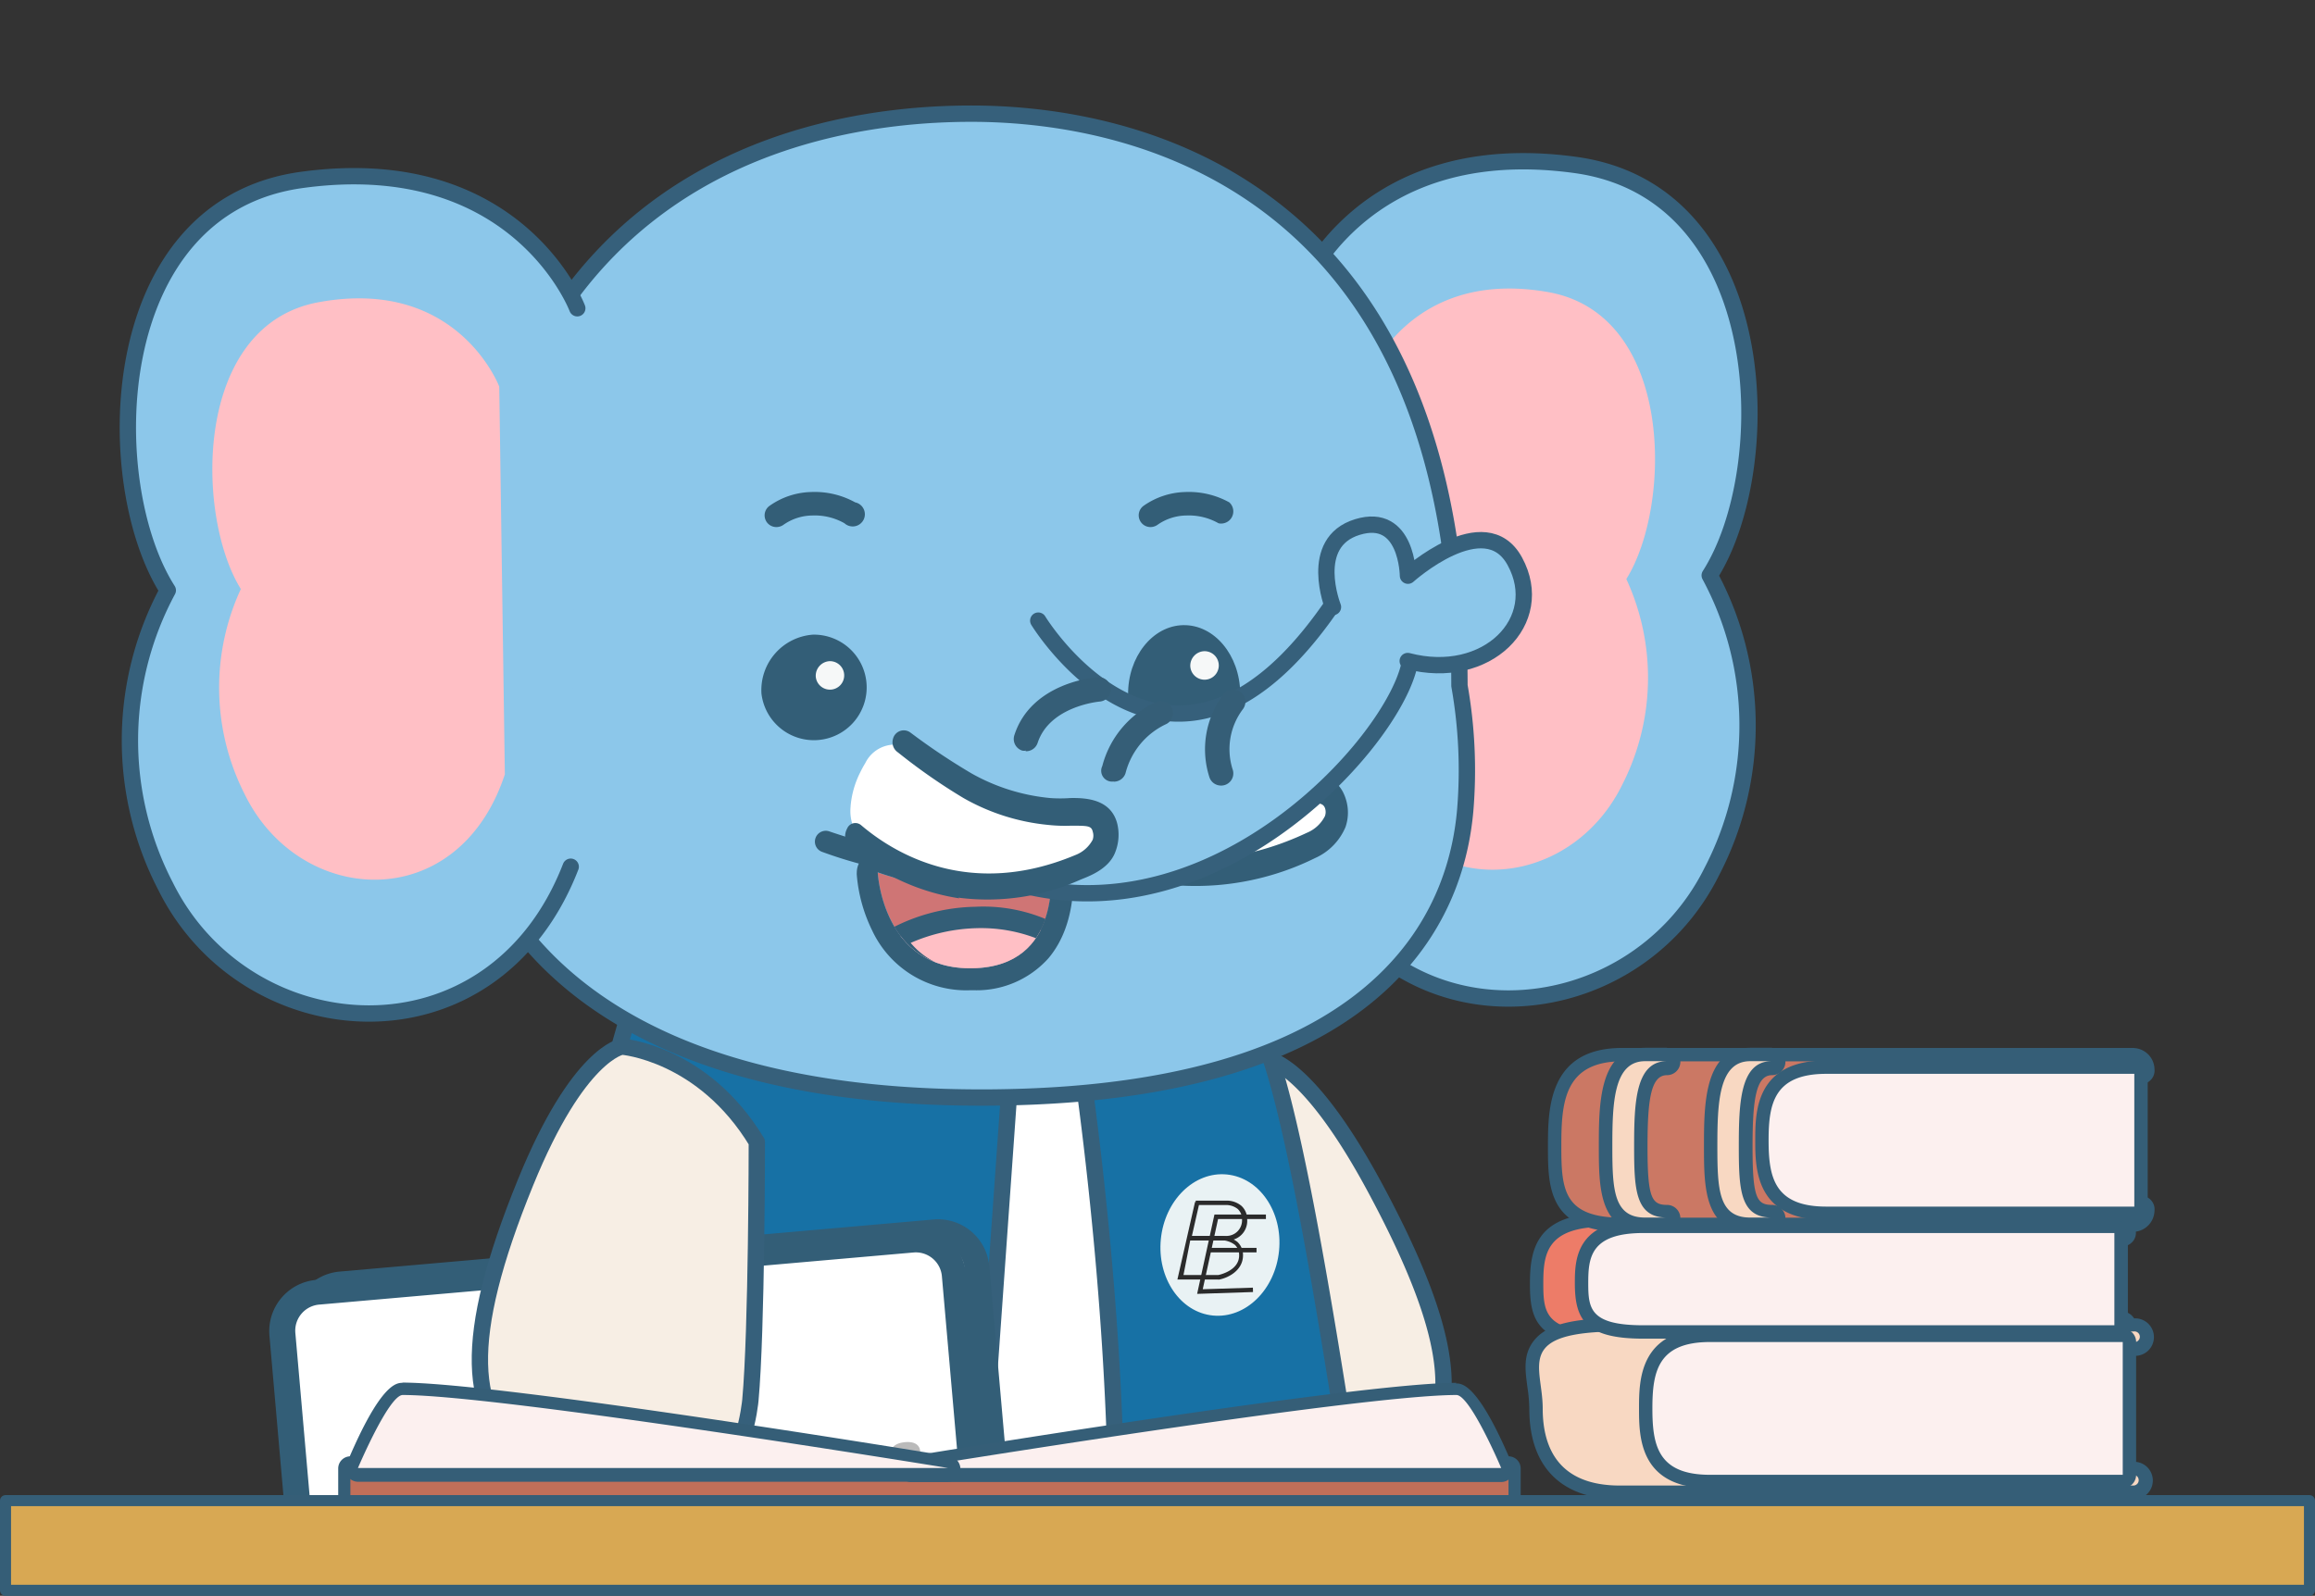 <svg xmlns="http://www.w3.org/2000/svg" width="280.658" height="193.523">
    <rect width="100%" height="100%" fill="#333333" stroke="none"/>
    <defs>
        <clipPath id="clip-path">
            <path id="SVGID" class="cls-1" transform="rotate(180 113.501 90.922)" d="M0 0h227.002v181.844H0z"/>
        </clipPath>
        <clipPath id="clip-path-2">
            <path id="SVGID-2" data-name="SVGID" class="cls-1" d="M83.846 83.428c-10.995.266-11.526-11.614-11.526-11.614a30.357 30.357 0 0 0 20.956-.384s1.564 11.806-9.43 12" transform="translate(-72.32 -71.43)"/>
        </clipPath>
        <style>
            .cls-1{fill:none}.cls-12,.cls-3{fill:#8cc7ea}.cls-10,.cls-12,.cls-3,.cls-9{stroke:#36607b}.cls-3{stroke-miterlimit:10}.cls-4{fill:#335e77}.cls-6{fill:#355e77}.cls-7{fill:#fff}.cls-10,.cls-8{fill:#1771a5}.cls-9{fill:#f7eee4}.cls-10,.cls-12,.cls-9{stroke-linecap:round;stroke-linejoin:round;stroke-width:1.98px}.cls-11{fill:#bababa}.cls-13{fill:#ffbfc5}.cls-16{fill:#f6f8f8}.cls-18{fill:#2b2b2b}.cls-20,.cls-23{fill-rule:evenodd}.cls-20{fill:#fcf0ef}.cls-23{fill:#f8d8c2}
        </style>
    </defs>
    <g id="레이어_2" data-name="레이어 2" transform="translate(.67)">
        <g id="레이어_1" data-name="레이어 1">
            <g id="그룹_673" data-name="그룹 673" transform="translate(1.948)" style="clip-path:url(#clip-path)">
                <path id="패스_3250" data-name="패스 3250" class="cls-3" d="M62.758 145.055a16.411 16.411 0 0 1-14.994 8.013s-4.634 9.179-12.942 7.216-10.552-7.379-10.552-7.379c14.492-13.946 22.9-.915 22.9-.915 9.611-2.611 12.297-9.99 12.297-9.99z" transform="translate(8.61 67.559)"/>
                <path id="패스_3251" data-name="패스 3251" class="cls-4" d="m60.443 142.99 3.291 3.07a16.5 16.5 0 0 1-13.872 8.058H48.74s-3.793 7.5-10.64 7.5a9.9 9.9 0 0 1-2.3-.28c-8.294-1.948-10.552-7.379-10.552-7.379 5.047-4.87 9.371-6.449 12.839-6.449a12.884 12.884 0 0 1 10.065 5.534c9.607-2.671 12.293-10.05 12.293-10.05m0-3.07a2.954 2.954 0 0 0-.708.074 3.084 3.084 0 0 0-2.169 1.933 14.758 14.758 0 0 1-8.382 7.467 15.318 15.318 0 0 0-11.053-5.062c-4.9 0-9.932 2.465-14.964 7.379a3.04 3.04 0 0 0-.708 3.38c.118.28 2.952 6.966 12.692 9.253a12.986 12.986 0 0 0 2.952.354c6.375 0 10.537-4.811 12.337-7.467a19.613 19.613 0 0 0 16-9.651 3.07 3.07 0 0 0-.605-3.7l-3.291-3.07a3.04 3.04 0 0 0-2.1-.826" transform="translate(7.635 66.569)"/>
                <path id="패스_3252" data-name="패스 3252" d="M47.636 151.961s-4.324 8.973-12.633 7.01S24.26 151.5 24.26 151.5c14.492-13.946 22.314-1.623 22.314-1.623z" transform="translate(8.605 68.917)" style="fill:#9ee630"/>
                <path id="패스_3253" data-name="패스 3253" class="cls-4" d="M38.3 145.84a11.644 11.644 0 0 1 9.268 5.032l1.063 2.081s-3.512 7.29-10.33 7.29a10.242 10.242 0 0 1-2.332-.28c-8.294-1.948-10.744-7.467-10.744-7.467 5.239-5.047 9.607-6.656 13.046-6.656m0-3.07c-4.885 0-9.991 2.538-15.171 7.512a3.084 3.084 0 0 0-.679 3.453c.133.28 3.173 6.936 12.854 9.224a13.281 13.281 0 0 0 2.952.354c8.6 0 12.883-8.663 13.061-9.032a2.952 2.952 0 0 0 0-2.715l-1.063-2.1-.133-.251a14.758 14.758 0 0 0-11.806-6.449" transform="translate(7.608 67.925)"/>
                <path id="패스_3254" data-name="패스 3254" class="cls-4" d="M35.251 153.145a19.362 19.362 0 0 1-6.493-.9 1.534 1.534 0 1 1 1.136-2.848c3.955 1.55 12.81.192 13.946-.812a1.527 1.527 0 0 1 2.435 1.845c-1.284 1.756-6.39 2.715-11.024 2.715m8.559-4.531z" transform="translate(10.277 70.404)"/>
                <path id="패스_3255" data-name="패스 3255" class="cls-3" d="M139.173 110.226c2.819 13.828 6.538 49.35-6.936 79.913a6.479 6.479 0 0 1-3.173 3.276c-3.261 1.476-10.109 3.188-21.959-.133a6.611 6.611 0 0 1-4.826-5.534l-.443-3.734c-.457-3.719-3.881-8.25-7.585-7.674H94.1a6.656 6.656 0 0 0-5.46 4.914l-2.361 11.113A6.582 6.582 0 0 1 81.973 197a43.269 43.269 0 0 1-13.149 1.579c-8.545 0-13.784-2.037-16.573-3.63a6.508 6.508 0 0 1-3.1-4.368 191.584 191.584 0 0 1 .428-75.766A151.267 151.267 0 0 1 59.792 84.71l72.308 3.306a221.487 221.487 0 0 1 7.069 22.21" transform="translate(18.749 40.302)"/>
                <path id="패스_3256" data-name="패스 3256" class="cls-4" d="M69.309 202.643c-8.781 0-14.271-2.081-17.326-3.822a8.131 8.131 0 0 1-3.822-5.372 193.325 193.325 0 0 1 .428-76.4 150.97 150.97 0 0 1 10.33-30.46l2.952-6.08a1.514 1.514 0 0 1 2.952.679 1.476 1.476 0 0 1-.162.679l-1.948 3.985 69.922 3.188a1.476 1.476 0 0 1 1.358.989 221.633 221.633 0 0 1 7.157 22.432c.915 4.545 8.589 45.395-7.039 80.842a7.91 7.91 0 0 1-3.94 4.044c-3.94 1.815-11.127 3.291-23.007 0a8.117 8.117 0 0 1-5.9-6.877l-.457-3.778a8.855 8.855 0 0 0-3.158-5.5 3.6 3.6 0 0 0-2.656-.856h-.183a5.047 5.047 0 0 0-4.176 3.719l-2.391 11.165a8.058 8.058 0 0 1-5.313 5.711 45.647 45.647 0 0 1-13.621 1.653m26.076-25.324a6.774 6.774 0 0 1 4.1 1.476 11.9 11.9 0 0 1 4.427 7.585l.458 3.778a5.062 5.062 0 0 0 3.645 4.294c11.555 3.232 18.049 1.476 20.9.207a4.84 4.84 0 0 0 2.42-2.479c15.215-34.5 7.777-74.379 6.833-78.968a218.892 218.892 0 0 0-6.744-21.03l-70.232-3.276a152.459 152.459 0 0 0-9.652 28.836 190.374 190.374 0 0 0-.443 75.131 5.062 5.062 0 0 0 2.403 3.336c2.73 1.564 7.7 3.424 15.805 3.424a41.453 41.453 0 0 0 12.68-1.474 4.973 4.973 0 0 0 3.276-3.5l2.376-11.171a8.19 8.19 0 0 1 6.729-6.051h.148a5.624 5.624 0 0 1 .871-.074" transform="translate(18.263 37.744)"/>
                <path id="패스_3257" data-name="패스 3257" class="cls-3" d="M102.005 126.6s-3.1 15.259 2.3 16.233 5.4-4.752 5.4-4.752-1.092 8.456 8.412 7.556 6.759-16.986 3.94-24.97" transform="translate(45.173 57.411)"/>
                <path id="패스_3258" data-name="패스 3258" class="cls-6" d="M117.257 147.76a13.6 13.6 0 0 0 1.476-.074 7.733 7.733 0 0 0 6.021-3.616c3.807-5.9 1.3-17.517-.782-23.391a1.561 1.561 0 0 0-2.952 1.018c2.051 5.8 4.044 16.1 1.092 20.661a4.678 4.678 0 0 1-3.734 2.214 6.493 6.493 0 0 1-5.416-1.343 5.785 5.785 0 0 1-1.343-4.058v-.62a1.531 1.531 0 1 0-3.055-.207v.605a3.866 3.866 0 0 1-1.107 2.45 2.952 2.952 0 0 1-2.45.384 1.284 1.284 0 0 1-.9-.649c-1.668-2.464-.989-9.77-.177-13.784a1.508 1.508 0 0 0-2.952-.62c-.251 1.2-2.287 11.806.62 16.115a4.427 4.427 0 0 0 2.952 1.963 5.9 5.9 0 0 0 4.988-1.048l.118-.118a6.523 6.523 0 0 0 1.21 1.7 8.456 8.456 0 0 0 6.4 2.361" transform="translate(44.665 56.914)"/>
                <path id="패스_3259" data-name="패스 3259" class="cls-7" d="M119.556 154.994A172.342 172.342 0 0 0 65.1 158.3l8.855-68.446 34.961-2.214 13.284 66.985" transform="translate(28.036 41.696)"/>
                <path id="패스_3260" data-name="패스 3260" class="cls-6" d="M65.565 160.336a1.529 1.529 0 0 1-1.52-1.727l8.8-68.461a1.476 1.476 0 0 1 1.476-1.343l34.961-2.214a1.476 1.476 0 0 1 1.594 1.24l13.282 66.985a1.482 1.482 0 0 1-2.671 1.284 1.55 1.55 0 0 1-1.609.9 172.665 172.665 0 0 0-53.924 3.276 1.254 1.254 0 0 1-.339 0m37.9-7.187a146.011 146.011 0 0 1 16.765.826 1.639 1.639 0 0 1 .635.221l-12.803-64.371-32.32 2.035-8.382 65.024a173.1 173.1 0 0 1 36.1-3.675" transform="translate(27.526 41.194)"/>
                <path id="패스_3261" data-name="패스 3261" class="cls-8" d="m101.31 124.2.266 7.881s5.165 2.863 13.282.635 9.607-3.129 9.607-3.129l-1-9.814z" transform="translate(45.263 56.982)"/>
                <path id="패스_3262" data-name="패스 3262" class="cls-6" d="M109.277 135.568a17.709 17.709 0 0 1-7.94-1.7 1.476 1.476 0 0 1-.782-1.284l-.266-7.9a1.476 1.476 0 0 1 1.24-1.476l22.136-4.427a1.579 1.579 0 0 1 1.21.266 1.476 1.476 0 0 1 .62 1.092l1 9.814a1.476 1.476 0 0 1-.723 1.476c-.28.162-2.051 1.122-10.02 3.291a24.692 24.692 0 0 1-6.523.9m13.385-13.488-19.288 3.837.177 5.623a18.9 18.9 0 0 0 11.437.177c4.87-1.343 7.276-2.169 8.382-2.6z" transform="translate(44.778 56.502)"/>
                <path id="패스_3263" data-name="패스 3263" class="cls-9" d="M109.144 87s-17.709 5.106-15.259 28.527a165.28 165.28 0 0 1 4.885 17s1.919 9.135 7 9.77c0 0 14.108-.221 20.661-6.006s5.977-15.023-3.748-33.234C114.133 87 109.144 87 109.144 87" transform="translate(41.62 41.392)"/>
                <path id="패스_3264" data-name="패스 3264" class="cls-10" d="M88.73 85.79s6.7 42.192 4.132 75.884c0 0 20.749-1.476 28.91 3.2a12.19 12.19 0 0 0 2.612-11.511c-1.756-7.379-7.733-54.042-12.913-66.985 0 0-9.489-4.324-22.742-.59" transform="translate(39.278 40.093)"/>
                <path id="패스_3265" data-name="패스 3265" class="cls-10" d="m104.593 88.856-5.15 72.652s-28.955 4.147-53.378-.1c0 0-11.806-2.524-5.711-19.642 6.493-18.023 18.018-58.916 18.018-58.916z" transform="translate(15.431 39.417)"/>
                <path id="패스_3266" data-name="패스 3266" class="cls-8" d="m96.877 136.15.723 12.042s-28.335 8.855-53.334-.339L44 137.065s28.718 2.435 52.921-.915" transform="translate(17.997 64.775)"/>
                <path id="패스_3267" data-name="패스 3267" class="cls-6" d="M70.394 154.11a76.4 76.4 0 0 1-26.136-4.265 1.564 1.564 0 0 1-1.018-1.4l-.31-10.788a1.567 1.567 0 0 1 1.668-1.579c.28 0 28.836 2.391 52.567-.9a1.527 1.527 0 0 1 1.741 1.431l.738 12.042a1.476 1.476 0 0 1-1.077 1.55 104.013 104.013 0 0 1-28.172 3.911m25.56-15.673c-20.336 2.568-43.506 1.269-49.91.826l.236 8.043c21.162 7.305 44.79 1.756 50.176.3z" transform="translate(17.488 64.303)"/>
                <path id="패스_3268" data-name="패스 3268" class="cls-7" d="m34.333 161.57 71.781-5.534c2.583-.236 4.9-1.225 4.678-3.807l-4.092-46.694a4.722 4.722 0 0 0-5.106-4.28l-72 6.3a4.723 4.723 0 0 0-4.28 5.106l3.97 44.627a4.722 4.722 0 0 0 5.106 4.28" transform="translate(9.099 48.166)"/>
                <path id="패스_3269" data-name="패스 3269" class="cls-4" d="M34.4 163.631a6.257 6.257 0 0 1-6.2-5.7l-3.911-44.642a6.228 6.228 0 0 1 5.667-6.759l72-6.316a6.242 6.242 0 0 1 6.759 5.682l4.1 46.693a4.427 4.427 0 0 1-1.874 4.176 8.559 8.559 0 0 1-4.147 1.284L34.943 163.6H34.4m68.1-60.372h-.28l-72 6.361a3.188 3.188 0 0 0-2.878 3.439l3.911 44.627a3.188 3.188 0 0 0 3.439 2.951L106.518 155a5.9 5.9 0 0 0 2.656-.753 1.328 1.328 0 0 0 .62-1.387l-4.088-46.693a3.188 3.188 0 0 0-3.158-2.952" transform="translate(8.607 47.669)"/>
                <path id="패스_3270" data-name="패스 3270" class="cls-7" d="m32.438 162.22 72-6.3a4.708 4.708 0 0 0 4.28-5.106l-3.911-44.627a4.693 4.693 0 0 0-5.091-4.28l-72 6.3a4.722 4.722 0 0 0-4.28 5.106l3.911 44.642a4.708 4.708 0 0 0 5.091 4.265" transform="translate(8.205 48.474)"/>
                <path id="패스_3271" data-name="패스 3271" class="cls-4" d="M32.54 164.281a6.272 6.272 0 0 1-6.272-5.652l-3.911-44.642a6.242 6.242 0 0 1 5.682-6.759l72.017-6.361a6.243 6.243 0 0 1 6.759 5.667l3.955 44.716a6.257 6.257 0 0 1-5.682 6.774l-72 6.3h-.548m72.313-9.4a3.173 3.173 0 0 0 2.947-3.424l-3.911-44.642a3.173 3.173 0 0 0-3.439-2.952l-72 6.316a3.173 3.173 0 0 0-2.952 3.424l3.911 44.642a3.173 3.173 0 0 0 3.439 2.952z" transform="translate(7.689 47.978)"/>
                <path id="패스_3272" data-name="패스 3272" class="cls-11" d="m66.739 123.036.148 2.066-1.358.133-.4-5.652 2.287-.221A1.107 1.107 0 0 1 68.8 120.5l.1 1.313c0 .856-.133 1.476-1.21 1.328zm-.089-1.107h.531c.28 0 .4 0 .369-.31v-.767a.4.4 0 0 0-.487-.4h-.457z" transform="translate(28.05 56.771)"/>
                <path id="패스_3273" data-name="패스 3273" class="cls-11" d="m71.411 119 .31 4.427c.074.959-.723 1.372-1.712 1.476s-1.815-.177-1.889-1.136l-.31-4.427 1.358-.133.31 4.265c0 .251.207.354.457.339a.38.38 0 0 0 .4-.428l-.3-4.25z" transform="translate(29.325 56.616)"/>
                <path id="패스_3274" data-name="패스 3274" class="cls-11" d="M74.477 122.346v.841c0 .974-.723 1.387-1.712 1.476s-1.845-.177-1.919-1.136l-.236-3.276c0-.974.723-1.387 1.712-1.476s1.815.177 1.889 1.136v.649l-1.358.133v-.443c0-.251-.221-.354-.472-.339a.4.4 0 0 0-.413.428l.207 2.863a.459.459 0 0 0 .9-.074v-.649z" transform="translate(30.657 56.501)"/>
                <path id="패스_3275" data-name="패스 3275" class="cls-11" d="M73.38 119.992c0-.959.708-1.372 1.7-1.476s1.83.177 1.889 1.136l.236 3.291c0 .959-.708 1.372-1.7 1.476s-1.83-.177-1.9-1.136zm1.564 2.952c0 .251.221.354.472.339a.411.411 0 0 0 .428-.428l-.207-2.863c0-.251-.221-.354-.472-.339a.411.411 0 0 0-.428.428z" transform="translate(31.975 56.376)"/>
                <path id="패스_3276" data-name="패스 3276" class="cls-8" d="m120.44 140.084-2.3 10.965s-18.477-4.87-26.328-2.952l-.28-11.26s17.591-2.243 28.91 3.2" transform="translate(40.61 64.885)"/>
                <path id="패스_3277" data-name="패스 3277" class="cls-6" d="M118.634 153.07a1.858 1.858 0 0 1-.4 0c-.177 0-18.181-4.737-25.56-2.952a1.532 1.532 0 0 1-1.9-1.446l-.28-11.275a1.476 1.476 0 0 1 1.343-1.55c.738-.1 18.181-2.243 29.766 3.335a1.476 1.476 0 0 1 .841 1.7l-2.317 10.965a1.551 1.551 0 0 1-1.491 1.225m.546-11.614c-8.943-3.763-21.458-3.07-25.59-2.7l.207 8.058c7.261-.885 19.347 1.8 23.612 2.848l1.727-8.205" transform="translate(40.115 64.399)"/>
                <path id="패스_3278" data-name="패스 3278" class="cls-3" d="M65.079 123.568s4.9 14.758-.339 16.411-5.9-4.073-5.9-4.073 2.1 8.264-7.379 8.5-8.737-16.071-6.877-24.335" transform="translate(17.726 57.125)"/>
                <path id="패스_3279" data-name="패스 3279" class="cls-6" d="M51.654 146.422h.236c3.5-.089 6.051-1.166 7.6-3.2a7.468 7.468 0 0 0 1-1.83l.133.089a5.9 5.9 0 0 0 5.077.457 4.427 4.427 0 0 0 2.686-2.3c2.391-4.634-.9-14.905-1.284-16.071a1.554 1.554 0 1 0-2.952.974c1.284 3.9 2.819 11.068 1.476 13.71a1.328 1.328 0 0 1-.812.753 2.951 2.951 0 0 1-2.494-.1 3.97 3.97 0 0 1-1.4-2.332 3.35 3.35 0 0 0-.1-.546 1.5 1.5 0 0 0-2.952.561 1.9 1.9 0 0 0 .118.605 5.9 5.9 0 0 1-.856 4.191 6.449 6.449 0 0 1-5.224 1.978 4.693 4.693 0 0 1-3.97-1.756c-3.468-4.235-2.715-14.758-1.358-20.661a1.535 1.535 0 1 0-3-.664c-1.372 6.08-2.494 17.842 1.992 23.3a7.674 7.674 0 0 0 6.169 2.952" transform="translate(17.22 56.643)"/>
                <path id="패스_3280" data-name="패스 3280" class="cls-8" d="m65.564 121.046.679 7.866s-4.811 3.453-13.179 2.2-9.917-1.918-9.917-1.918L43 119.29z" transform="translate(17.521 56.754)"/>
                <path id="패스_3281" data-name="패스 3281" class="cls-6" d="M57.127 133.422a25.278 25.278 0 0 1-3.807-.3c-8.176-1.21-10.05-1.948-10.33-2.081a1.549 1.549 0 0 1-.885-1.372l-.1-9.858a1.476 1.476 0 0 1 .472-1.151 1.594 1.594 0 0 1 1.181-.413l22.579 1.756a1.476 1.476 0 0 1 1.476 1.476l.679 7.866a1.476 1.476 0 0 1-.635 1.372 18.772 18.772 0 0 1-10.482 2.783m7.5-10.448-19.613-1.476.133 7.054c1.151.31 3.645.841 8.618 1.594a18.787 18.787 0 0 0 11.334-1.476z" transform="translate(17.045 56.258)"/>
                <path id="패스_3282" data-name="패스 3282" class="cls-9" d="M56.863 86s9.814.753 16.351 11.57c0 0 0 22.86-.782 31.316 0 0-.826 9.3-5.785 10.537 0 0-14.035 1.476-21.266-3.512s-8-14.33-.207-33.441C51.58 86.738 56.863 86 56.863 86" transform="translate(15.922 40.916)"/>
                <path id="패스_3283" data-name="패스 3283" class="cls-12" d="M107 29.262s7.231-19.185 33.456-15.555c24.011 3.35 24.453 36.894 16.233 49.763a38.37 38.37 0 0 1 .266 35.891c-9.8 19.775-39.624 22.136-49.113-2.361" transform="translate(47.97 6.304)"/>
                <path id="패스_3284" data-name="패스 3284" class="cls-13" d="M112.838 34.468s5-13.282 21.8-10.33c15.363 2.7 15.038 25.959 9.5 34.8a28.527 28.527 0 0 1-.487 24.926C137 97.439 117.8 98.62 112.13 81.412" transform="translate(50.411 11.28)"/>
                <path id="패스_3285" data-name="패스 3285" class="cls-12" d="M103.256 128.641c-44.981.546-59.68-18.462-63.945-32.039-3.188-10.139-.767-17.311-.767-17.311 0-60.314 38.886-69.951 61.613-69.951 21.133 0 59.178 9.637 59.178 69.361a58.778 58.778 0 0 1 .694 15.2c-.856 9.386-6.582 34.12-56.773 34.739" transform="translate(14.982 4.444)"/>
                <path id="패스_3286" data-name="패스 3286" class="cls-4" d="M85.328 74.25c9.356 0 13.031-3.778 13.282-4a1.3 1.3 0 0 0-1.889-1.8c-.118.118-7.246 7.025-27.8 0a1.316 1.316 0 1 0-.885 2.479 54.013 54.013 0 0 0 17.3 3.291" transform="translate(29.015 32.374)"/>
                <path id="패스_3287" data-name="패스 3287" d="M93.276 71.43a30.357 30.357 0 0 1-20.956.384s.531 11.806 11.526 11.614 9.43-12 9.43-12" transform="translate(31.471 33.984)" style="fill:#cf7575"/>
                <path id="패스_3288" data-name="패스 3288" class="cls-4" d="M94.1 72.258s1.476 11.806-9.43 12h-.354c-10.64 0-11.172-11.629-11.172-11.629A29.028 29.028 0 0 0 83 74.324a29.8 29.8 0 0 0 11.127-2.066M94.111 69.69a2.42 2.42 0 0 0-1.063.236A27.641 27.641 0 0 1 83 71.727a26.46 26.46 0 0 1-8.855-1.476 2.583 2.583 0 0 0-.841-.177h-.1a2.6 2.6 0 0 0-2.6 2.612 1.343 1.343 0 0 0 0 .251 18.742 18.742 0 0 0 1.859 6.73 12.588 12.588 0 0 0 11.909 7.261h.413a11.688 11.688 0 0 0 9.045-3.868c3.748-4.427 2.952-10.817 2.952-11.083a2.612 2.612 0 0 0-1.3-1.933A2.656 2.656 0 0 0 94.2 69.7" transform="translate(30.65 33.156)"/>
                <g id="그룹_672" data-name="그룹 672" transform="translate(103.791 105.414)" style="clip-path:url(#clip-path-2)">
                    <path id="패스_3289" data-name="패스 3289" class="cls-13" d="M92.815 77.481a17.975 17.975 0 0 0-9.327-2.022 21.192 21.192 0 0 0-9.829 2.583s2.376 5.224 9.622 5.062a10.33 10.33 0 0 0 9.533-5.623" transform="translate(-71.682 -69.526)"/>
                    <path id="패스_3290" data-name="패스 3290" class="cls-4" d="M83.416 84.863a11.231 11.231 0 0 1-10.478-5.9 1.328 1.328 0 0 1 .5-1.668 22.638 22.638 0 0 1 10.478-2.774 19.51 19.51 0 0 1 10.065 2.214 1.313 1.313 0 0 1 .517 1.623 11.57 11.57 0 0 1-10.7 6.42h-.384m8.03-6.378a18.684 18.684 0 0 0-7.379-1.284 21.207 21.207 0 0 0-7.984 1.784 9.091 9.091 0 0 0 7.719 3.248 9.386 9.386 0 0 0 7.718-3.748m1.844-.561z" transform="translate(-72.082 -69.973)"/>
                </g>
                <path id="패스_3291" data-name="패스 3291" class="cls-4" d="M62.775 59.308a6.4 6.4 0 1 0 6.243-7.157 6.744 6.744 0 0 0-6.243 7.157" transform="translate(26.923 24.811)"/>
                <path id="패스_3292" data-name="패스 3292" class="cls-4" d="M64.454 44.683a1.476 1.476 0 0 0 .841-.266 6.183 6.183 0 0 1 3.512-1.136 7.29 7.29 0 0 1 3.9.944A1.476 1.476 0 1 0 74 41.687a10.138 10.138 0 0 0-5.328-1.254 9.106 9.106 0 0 0-5.062 1.682 1.418 1.418 0 0 0 .841 2.568" transform="translate(27.059 19.232)"/>
                <path id="패스_3293" data-name="패스 3293" class="cls-16" d="M67.231 56.19a1.727 1.727 0 1 0 1.669-1.86 1.771 1.771 0 0 0-1.668 1.859" transform="translate(29.048 25.848)"/>
                <path id="패스_3294" data-name="패스 3294" class="cls-4" d="M92.89 59.826c0 4.6 3.143 8.294 6.892 8.235s6.759-3.852 6.7-8.456-3.143-8.294-6.892-8.235-6.759 3.881-6.7 8.456" transform="translate(41.257 24.44)"/>
                <path id="패스_3295" data-name="패스 3295" class="cls-4" d="M95.185 44.683a1.476 1.476 0 0 0 .841-.266 6.184 6.184 0 0 1 3.512-1.136 7.29 7.29 0 0 1 3.9.944 1.476 1.476 0 0 0 1.3-2.538 10.138 10.138 0 0 0-5.328-1.254 9.194 9.194 0 0 0-5.077 1.682 1.424 1.424 0 0 0 .856 2.568" transform="translate(41.677 19.232)"/>
                <path id="패스_3296" data-name="패스 3296" class="cls-16" d="M98 55.37a1.729 1.729 0 1 0 1.668-1.859A1.756 1.756 0 0 0 98 55.37" transform="translate(43.688 25.458)"/>
                <path id="패스_3297" data-name="패스 3297" class="cls-12" d="M65.205 30.492S57.974 11.307 31.75 14.937C7.739 18.273 7.311 51.772 15.561 64.7a38.37 38.37 0 0 0-.266 35.891c9.814 19.79 39.61 22.136 49.114-2.376" transform="translate(2.163 6.889)"/>
                <path id="패스_3298" data-name="패스 3298" class="cls-13" d="M52.444 35.221s-5-13.282-21.782-10.257c-15.377 2.7-15.053 25.959-9.548 34.8a28.512 28.512 0 0 0 .486 24.925c6.656 13.577 25.855 14.758 31.522-2.45" transform="translate(5.465 11.664)"/>
                <path id="패스_3299" data-name="패스 3299" class="cls-7" d="M87.392 68.622a5 5 0 0 0 2.1 4.339c4.56 2.952 14.256 7.29 28.2.738 1.579-.738 3.793-2.568 2.952-5.136s-3.66-1.24-7.054-1.387a28.7 28.7 0 0 1-10.921-2.3c-3.527-1.638-5.9-2.833-7.276-3.63a4.6 4.6 0 0 0-6.346 2.007c-.192.354-.4.738-.59 1.181a10.331 10.331 0 0 0-1.048 4.221" transform="translate(38.638 28.867)"/>
                <path id="패스_3300" data-name="패스 3300" class="cls-4" d="M102.455 79.154a32.733 32.733 0 0 0 15.953-3.35 7.143 7.143 0 0 0 3.689-3.763 5.4 5.4 0 0 0 0-3.512c-.989-2.952-3.453-2.73-5.637-2.524a16.971 16.971 0 0 1-2.627.118 27.434 27.434 0 0 1-10.493-2.184 86 86 0 0 1-8.117-4.206l-.339-.192a1.313 1.313 0 0 0-1.933 1.048 1.756 1.756 0 0 0 .708 1.859l.325.192a89.679 89.679 0 0 0 8.338 4.309 29.515 29.515 0 0 0 11.378 2.406 20.659 20.659 0 0 0 2.952-.118c2.184-.207 2.7-.118 2.952.487a1.476 1.476 0 0 1 0 .989 4.28 4.28 0 0 1-2.184 2.022c-13.607 6.39-23.848 1.653-28.5-1.476a1.225 1.225 0 0 0-1.8.561 1.815 1.815 0 0 0 .472 2.3 29.678 29.678 0 0 0 14.846 5.032" transform="translate(38.407 28.252)"/>
                <path id="패스_3301" data-name="패스 3301" class="cls-12" d="M91.329 51.8s16.042 26.372 35.418-1.579a2.1 2.1 0 0 1 2.819-.605l6.021 3.527c.944.576.944 1.7.9 2.8-.413 10.337-32.467 45.957-63.207 19.088" transform="translate(31.927 23.461)"/>
                <path id="패스_3302" data-name="패스 3302" class="cls-3" d="M93.285 56.65s-7.039.487-8.855 6.021" transform="translate(37.232 26.952)"/>
                <path id="패스_3303" data-name="패스 3303" class="cls-6" d="M84.921 64.624a1.476 1.476 0 0 0 1.479-1.033c1.476-4.427 7.379-4.973 7.5-4.988a1.479 1.479 0 0 0-.207-2.952c-.325 0-8.072.62-10.124 7.039a1.476 1.476 0 0 0 .959 1.859 1.284 1.284 0 0 0 .457 0" transform="translate(36.786 26.475)"/>
                <path id="패스_3304" data-name="패스 3304" class="cls-3" d="M97.435 58.55a10.463 10.463 0 0 0-5.756 6.892" transform="translate(40.682 27.856)"/>
                <path id="패스_3305" data-name="패스 3305" class="cls-6" d="M92.137 67.394a1.476 1.476 0 0 0 1.476-1.033 9.032 9.032 0 0 1 4.826-5.9 1.482 1.482 0 0 0-.959-2.8 11.806 11.806 0 0 0-6.685 7.836 1.315 1.315 0 0 0 1.4 1.874" transform="translate(40.224 27.394)"/>
                <path id="패스_3306" data-name="패스 3306" class="cls-3" d="M102.079 57.68a9.607 9.607 0 0 0-1.476 8.648" transform="translate(44.716 27.442)"/>
                <path id="패스_3307" data-name="패스 3307" class="cls-6" d="M101.069 68.3a1.476 1.476 0 0 0 1.476-1.992 8.058 8.058 0 0 1 1.225-7.231 1.481 1.481 0 1 0-2.317-1.845 11.039 11.039 0 0 0-1.7 10.094 1.476 1.476 0 0 0 1.387.974" transform="translate(44.264 26.962)"/>
                <path id="패스_3308" data-name="패스 3308" class="cls-12" d="M109.978 53.1s-3.114-7.836 2.952-9.7 6.139 5.9 6.139 5.9 9.342-8.4 12.957-1.741c3.94 7.216-3.394 14.61-12.987 12.087" transform="translate(49.007 20.513)"/>
                <path id="패스_3309" data-name="패스 3309" class="cls-7" d="M70.1 68.735a5.3 5.3 0 0 0 1.7 4.427c4.073 3.35 12.662 8.412 25.752 2.878a4.427 4.427 0 0 0 2.952-4.914c-.664-2.686-3.291-1.476-6.375-1.9a25.162 25.162 0 0 1-9.888-3.114c-3.143-1.9-5.18-3.261-6.449-4.176a3.985 3.985 0 0 0-5.9 1.476c-.207.339-.413.708-.62 1.136a11.186 11.186 0 0 0-1.172 4.128" transform="translate(30.402 29.108)"/>
                <path id="패스_3310" data-name="패스 3310" class="cls-4" d="M83.363 80.3a27.553 27.553 0 0 0 14.757-2.157c.782-.339 3.409-1.166 4.25-3.306a5.756 5.756 0 0 0 .266-3.5c-.753-2.952-3.7-3.158-5.711-3.114a16.632 16.632 0 0 1-2.405 0 23.981 23.981 0 0 1-9.489-2.952 78.211 78.211 0 0 1-7.216-4.8l-.3-.221a1.343 1.343 0 0 0-2.066.782 1.476 1.476 0 0 0 .576 1.638l.28.221A70.835 70.835 0 0 0 84 68.226a25.693 25.693 0 0 0 10.33 3.261 18.95 18.95 0 0 0 2.686.089c2.022 0 2.479 0 2.642.708a1.594 1.594 0 0 1 0 .989 4 4 0 0 1-2.1 1.859c-12.78 5.357-21.9-.148-25.988-3.63a1.077 1.077 0 0 0-1.682.413 1.963 1.963 0 0 0 .325 2.332A26.416 26.416 0 0 0 83.5 80.386" transform="translate(30.198 28.555)"/>
                <path id="패스_3311" data-name="패스 3311" d="M109.926 105.788c-.472 4.722-4.058 8.22-8.013 7.836s-6.789-4.545-6.316-9.268 4.058-8.235 8.013-7.836 6.789 4.545 6.316 9.268" transform="translate(42.52 45.906)" style="fill:#e9f2f4"/>
                <path id="패스_3312" data-name="패스 3312" class="cls-18" d="M101.884 108.175H96.94l2.14-9.415.531.118-.915 4.029h3.365a3.38 3.38 0 0 1 2.169.723 2.169 2.169 0 0 1 .664 1.609c0 1.919-1.948 2.789-2.952 2.952m-4.265-.561h4.223s2.568-.487 2.524-2.42a1.7 1.7 0 0 0-.5-1.225 2.8 2.8 0 0 0-1.786-.576H98.5z" transform="translate(43.184 46.987)"/>
                <path id="패스_3313" data-name="패스 3313" class="cls-18" d="M102.475 103.486H97.9v-.546h4.545a1.889 1.889 0 0 0 1.874-1.963 1.7 1.7 0 0 0-.517-1.3 2.273 2.273 0 0 0-1.476-.487H98.7v-.531h3.675a2.8 2.8 0 0 1 1.874.635 2.214 2.214 0 0 1 .694 1.682 2.361 2.361 0 0 1-2.405 2.509" transform="translate(43.641 46.938)"/>
                <path id="패스_3314" data-name="패스 3314" class="cls-18" d="m98.56 101.082 2.1-9.622h6.24v.546h-5.8l-1.859 8.515 6.08-.192.015.531z" transform="translate(43.955 55.821)"/>
                <path id="사각형_329" data-name="사각형 329" class="cls-18" transform="translate(143.917 151.325)" d="M0 0h5.8v.546H0z"/>
            </g>
            <path id="패스_3315" data-name="패스 3315" d="M100.084 126.211a.767.767 0 0 1-.546-.236.753.753 0 0 1-.546.236H29.247a.767.767 0 0 1-.767-.753v-4.545a.767.767 0 0 1 .767-.753h140.375a.753.753 0 0 1 .767.753v4.545a.753.753 0 0 1-.767.753z" transform="translate(12.561 57.168)" style="fill-rule:evenodd;fill:#c06f59"/>
            <path id="패스_3316" data-name="패스 3316" class="cls-6" d="M169.88 121.146v4.545h-69.567l-.546-.9-.546.9H29.476v-4.545h140.375m0-1.476H29.476A1.476 1.476 0 0 0 28 121.146v4.545a1.476 1.476 0 0 0 1.476 1.476h69.671a1.386 1.386 0 0 0 .546-.1 1.475 1.475 0 0 0 .546.1h69.641a1.476 1.476 0 0 0 1.476-1.476v-4.545a1.476 1.476 0 0 0-1.476-1.476" transform="translate(12.333 56.935)"/>
            <path id="패스_3317" data-name="패스 3317" class="cls-20" d="M75.293 124.52a.738.738 0 0 1-.753-.694.767.767 0 0 1 .635-.812c2.214-.354 54.4-8.855 66.247-8.855 1.815 0 4.339 5.091 6.124 9.371a.753.753 0 0 1-.694 1.048z" transform="translate(34.474 54.313)"/>
            <path id="패스_3318" data-name="패스 3318" class="cls-6" d="M141.676 115.106c1.682 0 5.431 8.855 5.431 8.855h-71.56s54.2-8.855 66.129-8.855m0-1.476c-11.909 0-64.152 8.574-66.41 8.943a1.558 1.558 0 0 0 .221 3.084h71.56a1.476 1.476 0 0 0 1.4-2.11c-4.132-9.843-6.095-9.843-6.833-9.843" transform="translate(34.22 54.061)"/>
            <path id="패스_3319" data-name="패스 3319" class="cls-20" d="M29.861 124.539a.767.767 0 0 1-.694-1.048c1.8-4.28 4.324-9.371 6.124-9.371 11.806 0 64.034 8.559 66.262 8.855a.753.753 0 0 1 .62.812.738.738 0 0 1-.753.694z" transform="translate(12.863 54.294)"/>
            <path id="패스_3320" data-name="패스 3320" class="cls-6" d="M35.543 115.115c11.924 0 66.129 8.855 66.129 8.855h-71.56s3.748-8.855 5.431-8.855m0-1.476c-.738 0-2.686 0-6.818 9.843a1.538 1.538 0 0 0 1.387 2.155h71.56a1.556 1.556 0 0 0 .207-3.084c-2.214-.369-54.471-8.943-66.41-8.943" transform="translate(12.612 54.052)"/>
            <path id="패스_3321" data-name="패스 3321" d="M134.641 114.615c-7.6 0-8.191-2.73-8.191-6.582s.635-7.733 8.191-7.733h61.982a1.7 1.7 0 0 1 1.682 1.476.8.8 0 0 1-.192.65.782.782 0 0 1-.62.3h-.193v9.563h.192a.782.782 0 0 1 .62.3.8.8 0 0 1 .192.649 1.7 1.7 0 0 1-1.682 1.476z" transform="translate(59.172 47.719)" style="fill:#ed7c68;fill-rule:evenodd"/>
            <path id="패스_3322" data-name="패스 3322" class="cls-6" d="M196.884 101.333a.871.871 0 0 1 .856.753h-1v11.186h1a.871.871 0 0 1-.856.753H134.9c-7.1 0-7.379-2.273-7.379-5.77s.28-6.921 7.379-6.921h61.982m0-1.623H134.9c-8.294 0-9 4.427-9 8.545s.679 7.379 9 7.379h61.982a2.494 2.494 0 0 0 2.465-2.125 1.594 1.594 0 0 0-.369-1.3 1.7 1.7 0 0 0-.62-.458v-8.176a1.7 1.7 0 0 0 .62-.457 1.608 1.608 0 0 0 .369-1.3 2.494 2.494 0 0 0-2.465-2.11" transform="translate(58.91 47.438)"/>
            <path id="패스_3323" data-name="패스 3323" d="M136.121 107.252c-8.191 0-8.191-4.59-8.191-9.445s0-11.157 8.191-11.157h62.056a1.845 1.845 0 0 1 1.668 1.845.753.753 0 0 1-.207.62.782.782 0 0 1-.59.28h-.177v15.112h.207a.782.782 0 0 1 .59.28.753.753 0 0 1 .207.62 1.845 1.845 0 0 1-1.668 1.845z" transform="translate(59.876 41.225)" style="fill:#cb7864;fill-rule:evenodd"/>
            <path id="패스_3324" data-name="패스 3324" class="cls-6" d="M198.438 87.719c.428 0 .8.487.871 1.122h-1.018v16.735h1.018c-.074.635-.443 1.122-.871 1.122h-62.056c-7.113 0-7.379-3.394-7.379-8.633s.266-10.33 7.379-10.33h62.056m0-1.623h-62.056c-9 0-9 7.5-9 11.968 0 4.811 0 10.33 9 10.33h62.056a2.627 2.627 0 0 0 2.479-2.568 1.623 1.623 0 0 0-.413-1.254 1.476 1.476 0 0 0-.59-.413v-13.8a1.683 1.683 0 0 0 .59-.428 1.623 1.623 0 0 0 .413-1.254 2.627 2.627 0 0 0-2.479-2.568" transform="translate(59.614 40.968)"/>
            <path id="패스_3325" data-name="패스 3325" class="cls-23" d="M136.707 129.167c-6.641 0-10.168-3.512-10.168-10.153a22.22 22.22 0 0 0-.221-2.671c-.266-1.948-.5-3.793.753-5.224s4.339-2.258 9.637-2.258H199a1.476 1.476 0 0 1 0 2.952h-12.043l-1.284 14.477h13.282a1.476 1.476 0 0 1 0 2.952z" transform="translate(59.009 51.792)"/>
            <path id="패스_3326" data-name="패스 3326" class="cls-6" d="M199.268 109.933a.649.649 0 1 1 0 1.284h-12.78l-1.476 16.1h14.212a.649.649 0 1 1 0 1.3h-62.248c-7.1 0-9.356-4.191-9.356-9.342s-3.527-9.342 9.356-9.342h62.292m0-1.623h-62.292c-5.623 0-8.692.753-10.257 2.538s-1.21 3.822-.945 5.9a18.447 18.447 0 0 1 .221 2.568c0 7.069 3.911 10.965 10.98 10.965h62.292a2.273 2.273 0 1 0 0-4.545h-12.439l1.136-12.854h11.3a2.273 2.273 0 1 0 0-4.531" transform="translate(58.74 51.53)"/>
            <path id="패스_3327" data-name="패스 3327" class="cls-20" d="M137.642 113.58c-6.966 0-7.512-2.45-7.512-5.9s.59-6.907 7.512-6.907h57.1a.812.812 0 0 1 .812.812v11.186a.812.812 0 0 1-.812.812z" transform="translate(60.923 47.943)"/>
            <path id="패스_3328" data-name="패스 3328" class="cls-6" d="M195 101.843v11.187h-57.1c-6.449 0-6.685-2.007-6.685-5.091s.236-6.095 6.685-6.095H195m0-1.623h-57.1c-8.309 0-8.309 5.018-8.309 7.718 0 4.427 1.313 6.715 8.309 6.715H195a1.623 1.623 0 0 0 1.623-1.623v-11.188A1.623 1.623 0 0 0 195 100.22" transform="translate(60.666 47.681)"/>
            <path id="패스_3329" data-name="패스 3329" class="cls-23" d="M136.906 107.252c-4.8 0-4.8-4.59-4.8-9.445s0-11.157 4.8-11.157h2.656a.812.812 0 0 1 0 1.623c-2.952 0-3.173 4.132-3.173 9.533s.28 7.822 3.173 7.822a.812.812 0 0 1 0 1.623z" transform="translate(61.865 41.225)"/>
            <path id="패스_3330" data-name="패스 3330" class="cls-6" d="M139.824 87.723c-3.837 0-3.985 5.106-3.985 10.33s.148 8.633 3.985 8.633h-2.656c-3.822 0-3.97-3.394-3.97-8.633s.148-10.33 3.97-10.33h2.656m0-1.623h-2.656c-5.608 0-5.608 6.921-5.608 11.968 0 4.811 0 10.33 5.608 10.33h2.656a1.623 1.623 0 1 0 0-3.247c-1.859 0-2.361-.871-2.361-7.01 0-5.652.369-8.722 2.361-8.722a1.623 1.623 0 1 0 0-3.247" transform="translate(61.603 40.963)"/>
            <path id="패스_3331" data-name="패스 3331" class="cls-23" d="M145.546 107.252c-4.8 0-4.8-4.59-4.8-9.445s0-11.157 4.8-11.157h2.642a.812.812 0 0 1 .812.812.8.8 0 0 1-.812.812c-2.952 0-3.173 4.132-3.173 9.533 0 5.9.443 7.822 3.173 7.822a.8.8 0 0 1 .812.812.812.812 0 0 1-.812.812z" transform="translate(65.975 41.225)"/>
            <path id="패스_3332" data-name="패스 3332" class="cls-6" d="M148.405 87.723c-3.837 0-3.985 5.106-3.985 10.33s.148 8.633 3.985 8.633h-2.6c-3.837 0-3.985-3.394-3.985-8.633s.148-10.33 3.985-10.33h2.642m0-1.623h-2.642c-5.608 0-5.608 6.921-5.608 11.968 0 4.811 0 10.33 5.608 10.33h2.642a1.623 1.623 0 0 0 0-3.247c-1.859 0-2.361-.871-2.361-7.01 0-5.652.384-8.722 2.361-8.722a1.623 1.623 0 1 0 0-3.247" transform="translate(65.714 40.963)"/>
            <path id="패스_3333" data-name="패스 3333" class="cls-20" d="M143.2 127.449c-7.2 0-7.792-4.575-7.792-8.855s.59-8.855 7.792-8.855h50.043a.812.812 0 0 1 .812.812v16.1a.812.812 0 0 1-.812.812z" transform="translate(63.435 52.21)"/>
            <path id="패스_3334" data-name="패스 3334" class="cls-6" d="M193.507 110.8v16.1h-50.043c-6.331 0-6.98-3.6-6.98-8.043s.649-8.058 6.98-8.058h50.043m0-1.623h-50.043c-8.6 0-8.6 6.3-8.6 9.681s0 9.666 8.6 9.666h50.043a1.623 1.623 0 0 0 1.623-1.623v-16.1a1.623 1.623 0 0 0-1.623-1.623" transform="translate(63.173 51.944)"/>
            <path id="패스_3335" data-name="패스 3335" class="cls-20" d="M152.767 105.409c-7.2 0-7.807-4.575-7.807-8.855s.605-8.855 7.807-8.855H190.1a.812.812 0 0 1 .812.812V104.6a.812.812 0 0 1-.812.812z" transform="translate(67.978 41.725)"/>
            <path id="패스_3336" data-name="패스 3336" class="cls-6" d="M190.365 88.763v16.1h-37.337c-6.331 0-7-3.6-7-8.043s.664-8.058 7-8.058h37.337m0-1.623h-37.337c-8.618 0-8.618 6.3-8.618 9.681s0 9.666 8.618 9.666h37.337a1.623 1.623 0 0 0 1.623-1.623v-16.1a1.623 1.623 0 0 0-1.623-1.623" transform="translate(67.717 41.458)"/>
            <path id="사각형_330" data-name="사각형 330" transform="translate(0 181.977)" style="fill:#d8a853" d="M0 0h279.318v10.876H0z"/>
            <path id="사각형_331" data-name="사각형 331" transform="translate(0 181.977)" style="stroke:#355e77;stroke-width:1.34px;stroke-linecap:round;stroke-linejoin:round;fill:none" d="M0 0h279.318v10.876H0z"/>
        </g>
    </g>
</svg>
